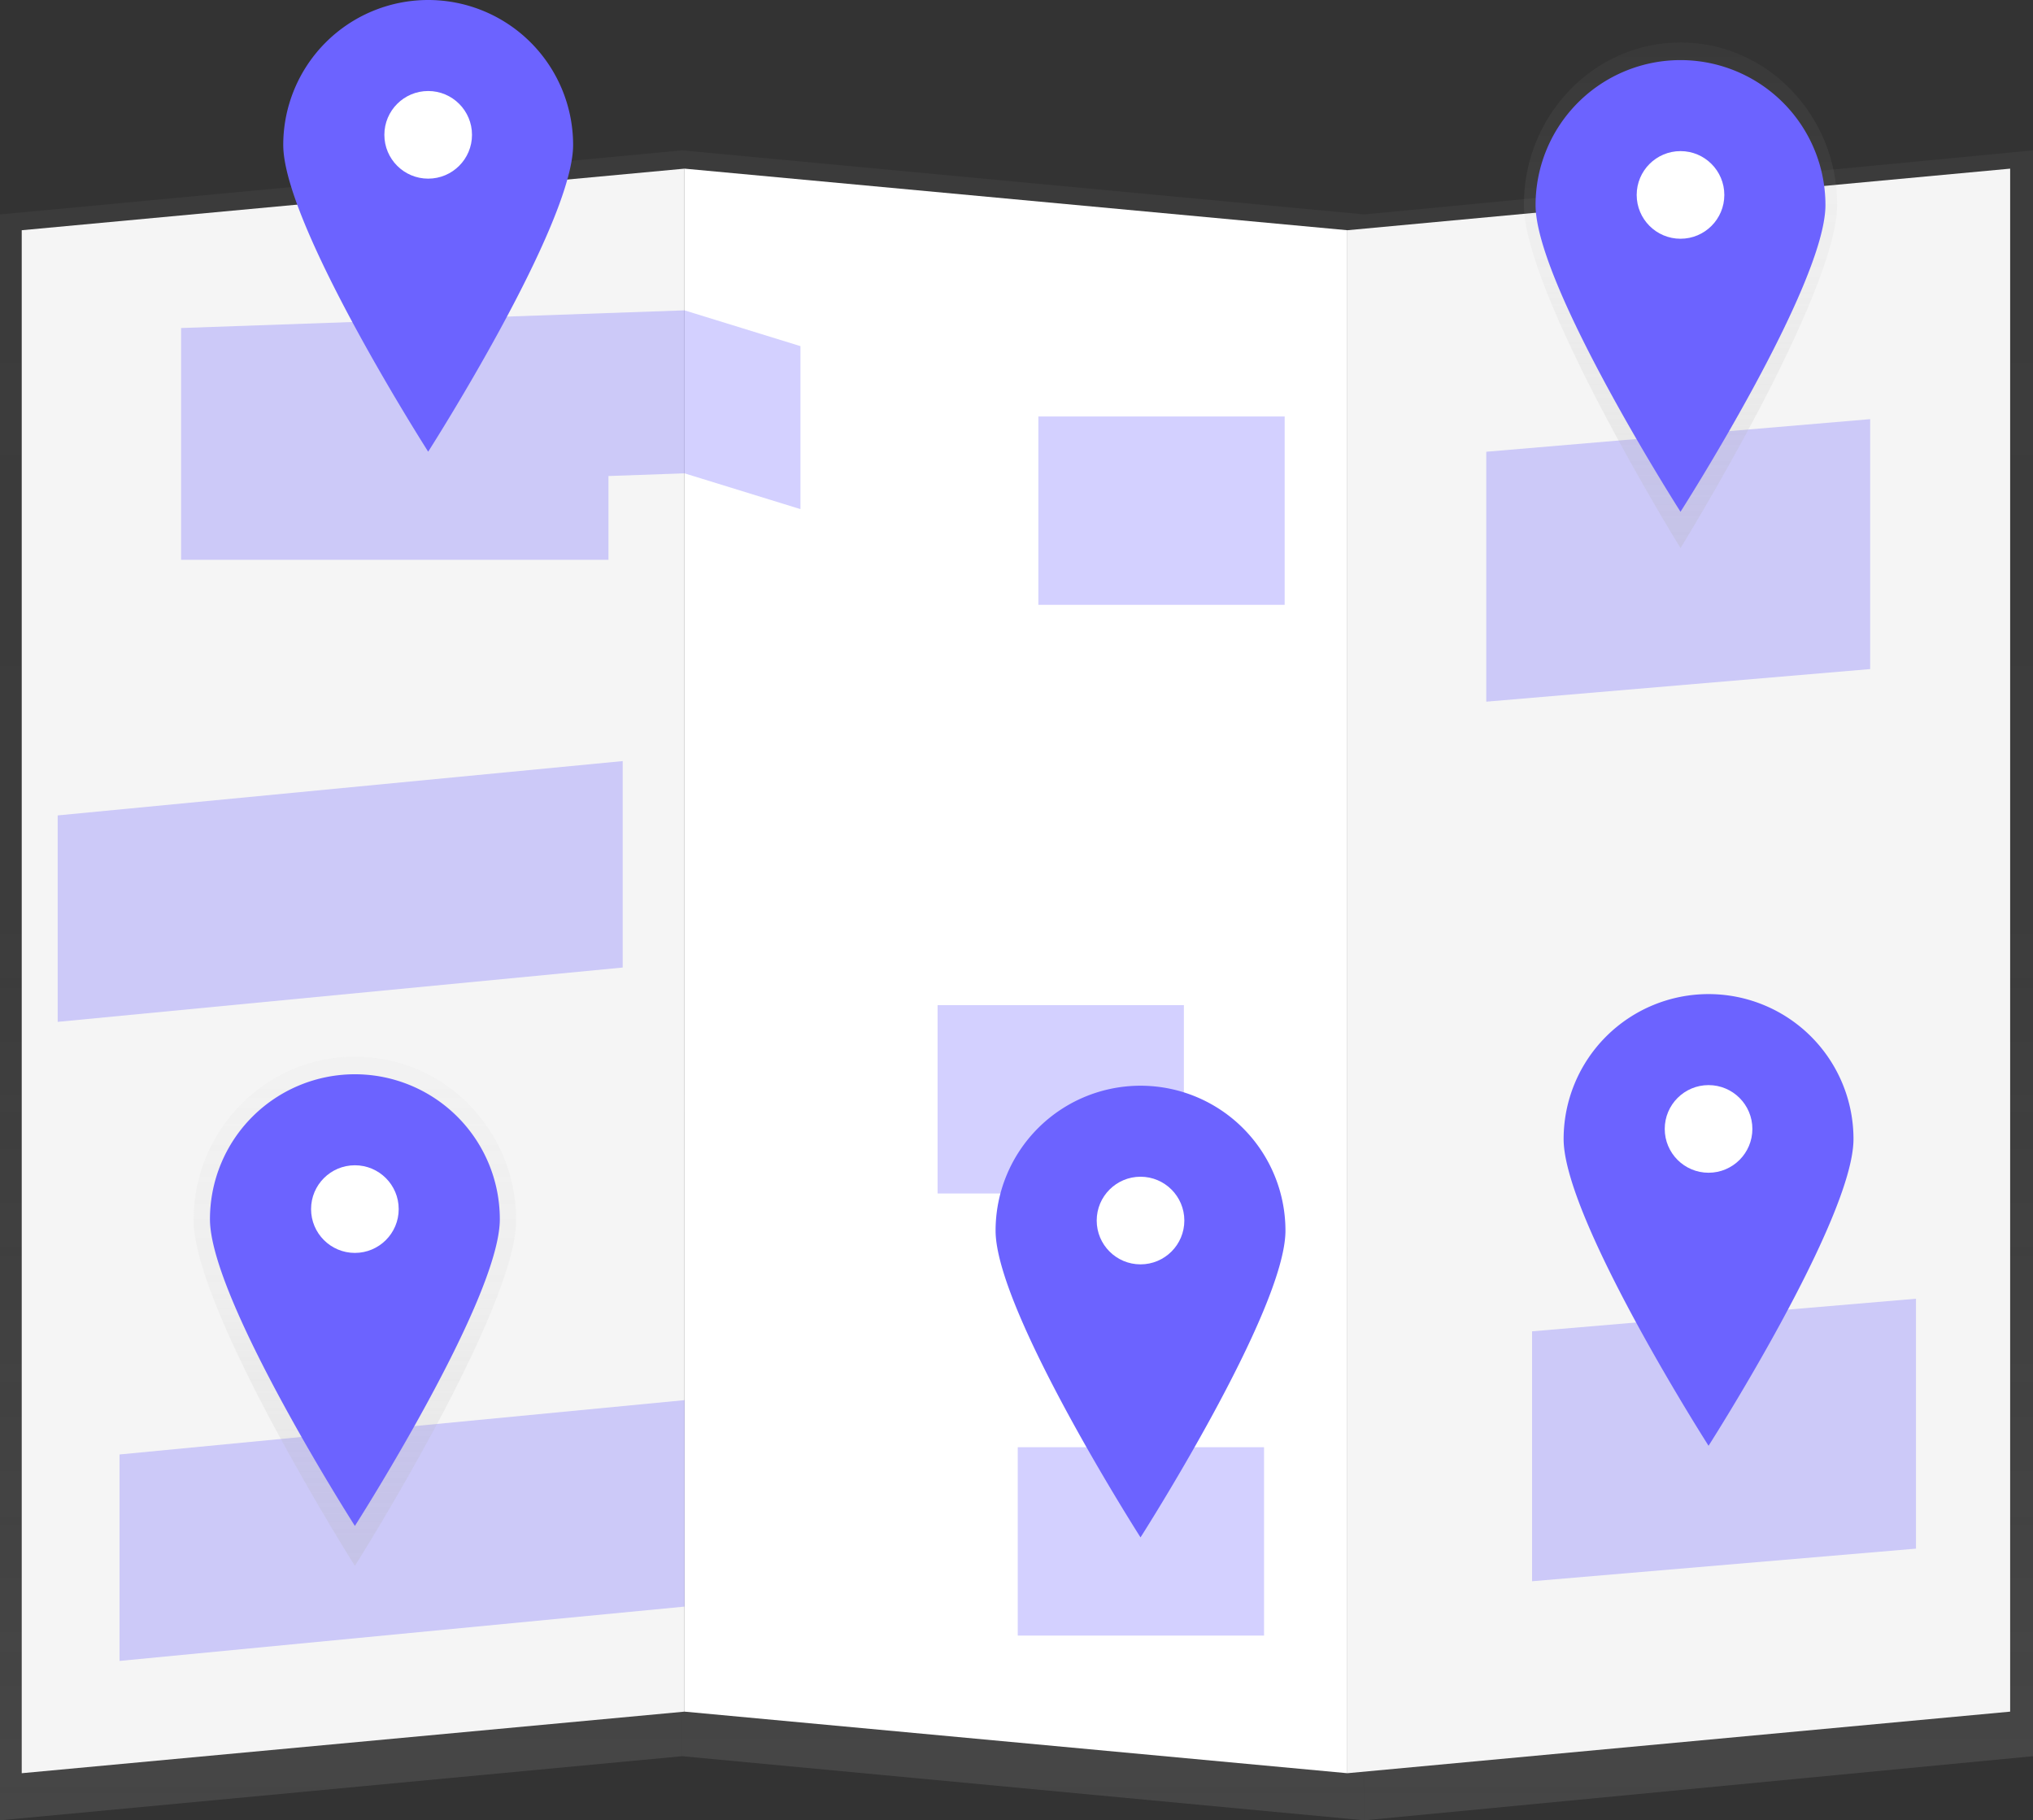 <svg xmlns="http://www.w3.org/2000/svg"
                    xmlns:xlink="http://www.w3.org/1999/xlink" width="887.591" height="794.699"
                    viewBox="0 0 887.591 794.699">
                    <rect x="0" y="0" width="887.591" height="794.699" fill="#333333" stroke="none"/>
                    <defs>
                        <linearGradient id="e7432531-051f-4229-a0a7-c46f90e1c00c" x1="148.905" y1="794.699"
                            x2="148.905" y2="65.634" gradientUnits="userSpaceOnUse">
                            <stop offset="0" stop-color="gray" stop-opacity="0.25" />
                            <stop offset="0.535" stop-color="gray" stop-opacity="0.12" />
                            <stop offset="1" stop-color="gray" stop-opacity="0.1" />
                        </linearGradient>
                        <linearGradient id="b47202c6-c1c9-40b8-92af-db2c55bf8bd1" x1="446.716" y1="794.699"
                            x2="446.716" y2="65.634" xlink:href="#e7432531-051f-4229-a0a7-c46f90e1c00c" />
                        <linearGradient id="adbec034-83c8-4647-bb3b-2a01b75562b1" x1="741.606" y1="794.699"
                            x2="741.606" y2="65.634" xlink:href="#e7432531-051f-4229-a0a7-c46f90e1c00c" />
                        <linearGradient id="eb6a4cdb-41e1-4fe3-bddb-eac7508f621d" x1="889.9" y1="291.937"
                            x2="889.9" y2="71.206" gradientUnits="userSpaceOnUse">
                            <stop offset="0" stop-color="#b3b3b3" stop-opacity="0.25" />
                            <stop offset="0.535" stop-color="#b3b3b3" stop-opacity="0.1" />
                            <stop offset="1" stop-color="#b3b3b3" stop-opacity="0.05" />
                        </linearGradient>
                        <linearGradient id="f829b744-a02a-4a2c-9fed-3f5da7d4212f" x1="733.695" y1="105.86"
                            x2="733.695" y2="63.032" gradientUnits="userSpaceOnUse">
                            <stop offset="0" stop-opacity="0.12" />
                            <stop offset="0.551" stop-opacity="0.09" />
                            <stop offset="1" stop-opacity="0.02" />
                        </linearGradient>
                        <linearGradient id="ae45afba-725c-45f7-9e29-49ac6fec796e" x1="311.146" y1="736.281"
                            x2="311.146" y2="513.99" xlink:href="#eb6a4cdb-41e1-4fe3-bddb-eac7508f621d" />
                        <linearGradient id="f4c06303-04ff-41d3-ad1f-a3b84d982f8e" x1="154.941" y1="549.261"
                            x2="154.941" y2="506.13" gradientUnits="userSpaceOnUse">
                            <stop offset="0.005" stop-opacity="0.12" />
                            <stop offset="0.551" stop-opacity="0.09" />
                            <stop offset="1" stop-opacity="0.05" />
                        </linearGradient>
                    </defs>
                    <title>Map light</title>
                    <polygon points="297.81 766.722 0 794.699 0 93.611 297.81 65.634 297.81 766.722"
                        fill="url(#e7432531-051f-4229-a0a7-c46f90e1c00c)" />
                    <polygon points="297.81 766.722 595.621 794.699 595.621 93.611 297.81 65.634 297.81 766.722"
                        fill="url(#b47202c6-c1c9-40b8-92af-db2c55bf8bd1)" />
                    <polygon points="887.591 766.722 595.621 794.699 595.621 93.611 887.591 65.634 887.591 766.722"
                        fill="url(#adbec034-83c8-4647-bb3b-2a01b75562b1)" />
                    <polygon points="298.865 747.261 9.488 774.143 9.488 100.511 298.865 73.629 298.865 747.261"
                        fill="#f5f5f5" />
                    <polygon points="298.865 747.261 588.242 774.143 588.242 100.511 298.865 73.629 298.865 747.261"
                        fill="#fff" />
                    <polygon points="877.618 747.261 588.242 774.143 588.242 100.511 877.618 73.629 877.618 747.261"
                        fill="#f5f5f5" />
                    <polygon
                        points="298.865 135.494 79.065 143.206 79.065 173.251 79.065 214.364 79.065 244.409 265.657 244.409 265.657 207.817 298.865 206.652 349.466 222.271 349.466 151.113 298.865 135.494"
                        fill="#6c63ff" opacity="0.3" />
                    <polygon points="298.865 701.403 52.183 725.123 52.183 634.989 298.865 611.269 298.865 701.403"
                        fill="#6c63ff" opacity="0.3" />
                    <polygon points="271.865 422.403 25.183 446.123 25.183 355.989 271.865 332.269 271.865 422.403"
                        fill="#6c63ff" opacity="0.3" />
                    <rect x="444.344" y="631.826" width="107.528" height="82.227" fill="#6c63ff"
                        opacity="0.3" />
                    <rect x="409.344" y="438.826" width="107.528" height="82.227" fill="#6c63ff"
                        opacity="0.3" />
                    <rect x="453.344" y="181.826" width="107.528" height="82.227" fill="#6c63ff"
                        opacity="0.3" />
                    <polygon points="836.505 676.102 668.888 690.334 668.888 581.225 836.505 566.993 836.505 676.102"
                        fill="#6c63ff" opacity="0.3" />
                    <polygon points="816.505 292.102 648.888 306.334 648.888 197.225 816.505 182.993 816.505 292.102"
                        fill="#6c63ff" opacity="0.3" />
                    <path
                        d="M958.282,142.038c0,39.119-68.382,149.899-68.382,149.899S821.518,181.157,821.518,142.038,852.134,71.206,889.9,71.206,958.282,102.919,958.282,142.038Z"
                        transform="translate(-156.205 -52.65)" fill="url(#eb6a4cdb-41e1-4fe3-bddb-eac7508f621d)" />
                    <ellipse cx="733.695" cy="84.446" rx="20.674" ry="21.414"
                        fill="url(#f829b744-a02a-4a2c-9fed-3f5da7d4212f)" />
                    <path
                        d="M953.177,142.165c0,34.947-63.277,133.912-63.277,133.912S826.623,177.112,826.623,142.165a63.277,63.277,0,1,1,126.554,0Z"
                        transform="translate(-156.205 -52.65)" fill="#6c63ff" />
                    <circle cx="733.695" cy="85.1" r="19.13" fill="#fff" />
                    <path
                        d="M381.558,585.322c0,39.396-70.411,150.959-70.411,150.959s-70.411-111.563-70.411-150.959,31.524-71.332,70.411-71.332S381.558,545.926,381.558,585.322Z"
                        transform="translate(-156.205 -52.65)" fill="url(#ae45afba-725c-45f7-9e29-49ac6fec796e)" />
                    <ellipse cx="154.941" cy="527.695" rx="21.287" ry="21.566"
                        fill="url(#f4c06303-04ff-41d3-ad1f-a3b84d982f8e)" />
                    <path
                        d="M374.423,584.927c0,34.947-63.277,133.912-63.277,133.912S247.869,619.874,247.869,584.927a63.277,63.277,0,1,1,126.554,0Z"
                        transform="translate(-156.205 -52.65)" fill="#6c63ff" />
                    <circle cx="154.941" cy="527.862" r="19.13" fill="#fff" />
                    <path
                        d="M717.423,589.927c0,34.947-63.277,133.912-63.277,133.912S590.869,624.874,590.869,589.927a63.277,63.277,0,1,1,126.554,0Z"
                        transform="translate(-156.205 -52.65)" fill="#6c63ff" />
                    <circle cx="497.941" cy="532.862" r="19.13" fill="#fff" />
                    <path
                        d="M965.423,549.927c0,34.947-63.277,133.912-63.277,133.912S838.869,584.874,838.869,549.927a63.277,63.277,0,1,1,126.554,0Z"
                        transform="translate(-156.205 -52.65)" fill="#6c63ff" />
                    <circle cx="745.941" cy="492.862" r="19.13" fill="#fff" />
                    <path
                        d="M406.423,115.927c0,34.947-63.277,133.912-63.277,133.912S279.869,150.874,279.869,115.927a63.277,63.277,0,1,1,126.554,0Z"
                        transform="translate(-156.205 -52.65)" fill="#6c63ff" />
                    <circle cx="186.941" cy="58.862" r="19.13" fill="#fff" />
                </svg>